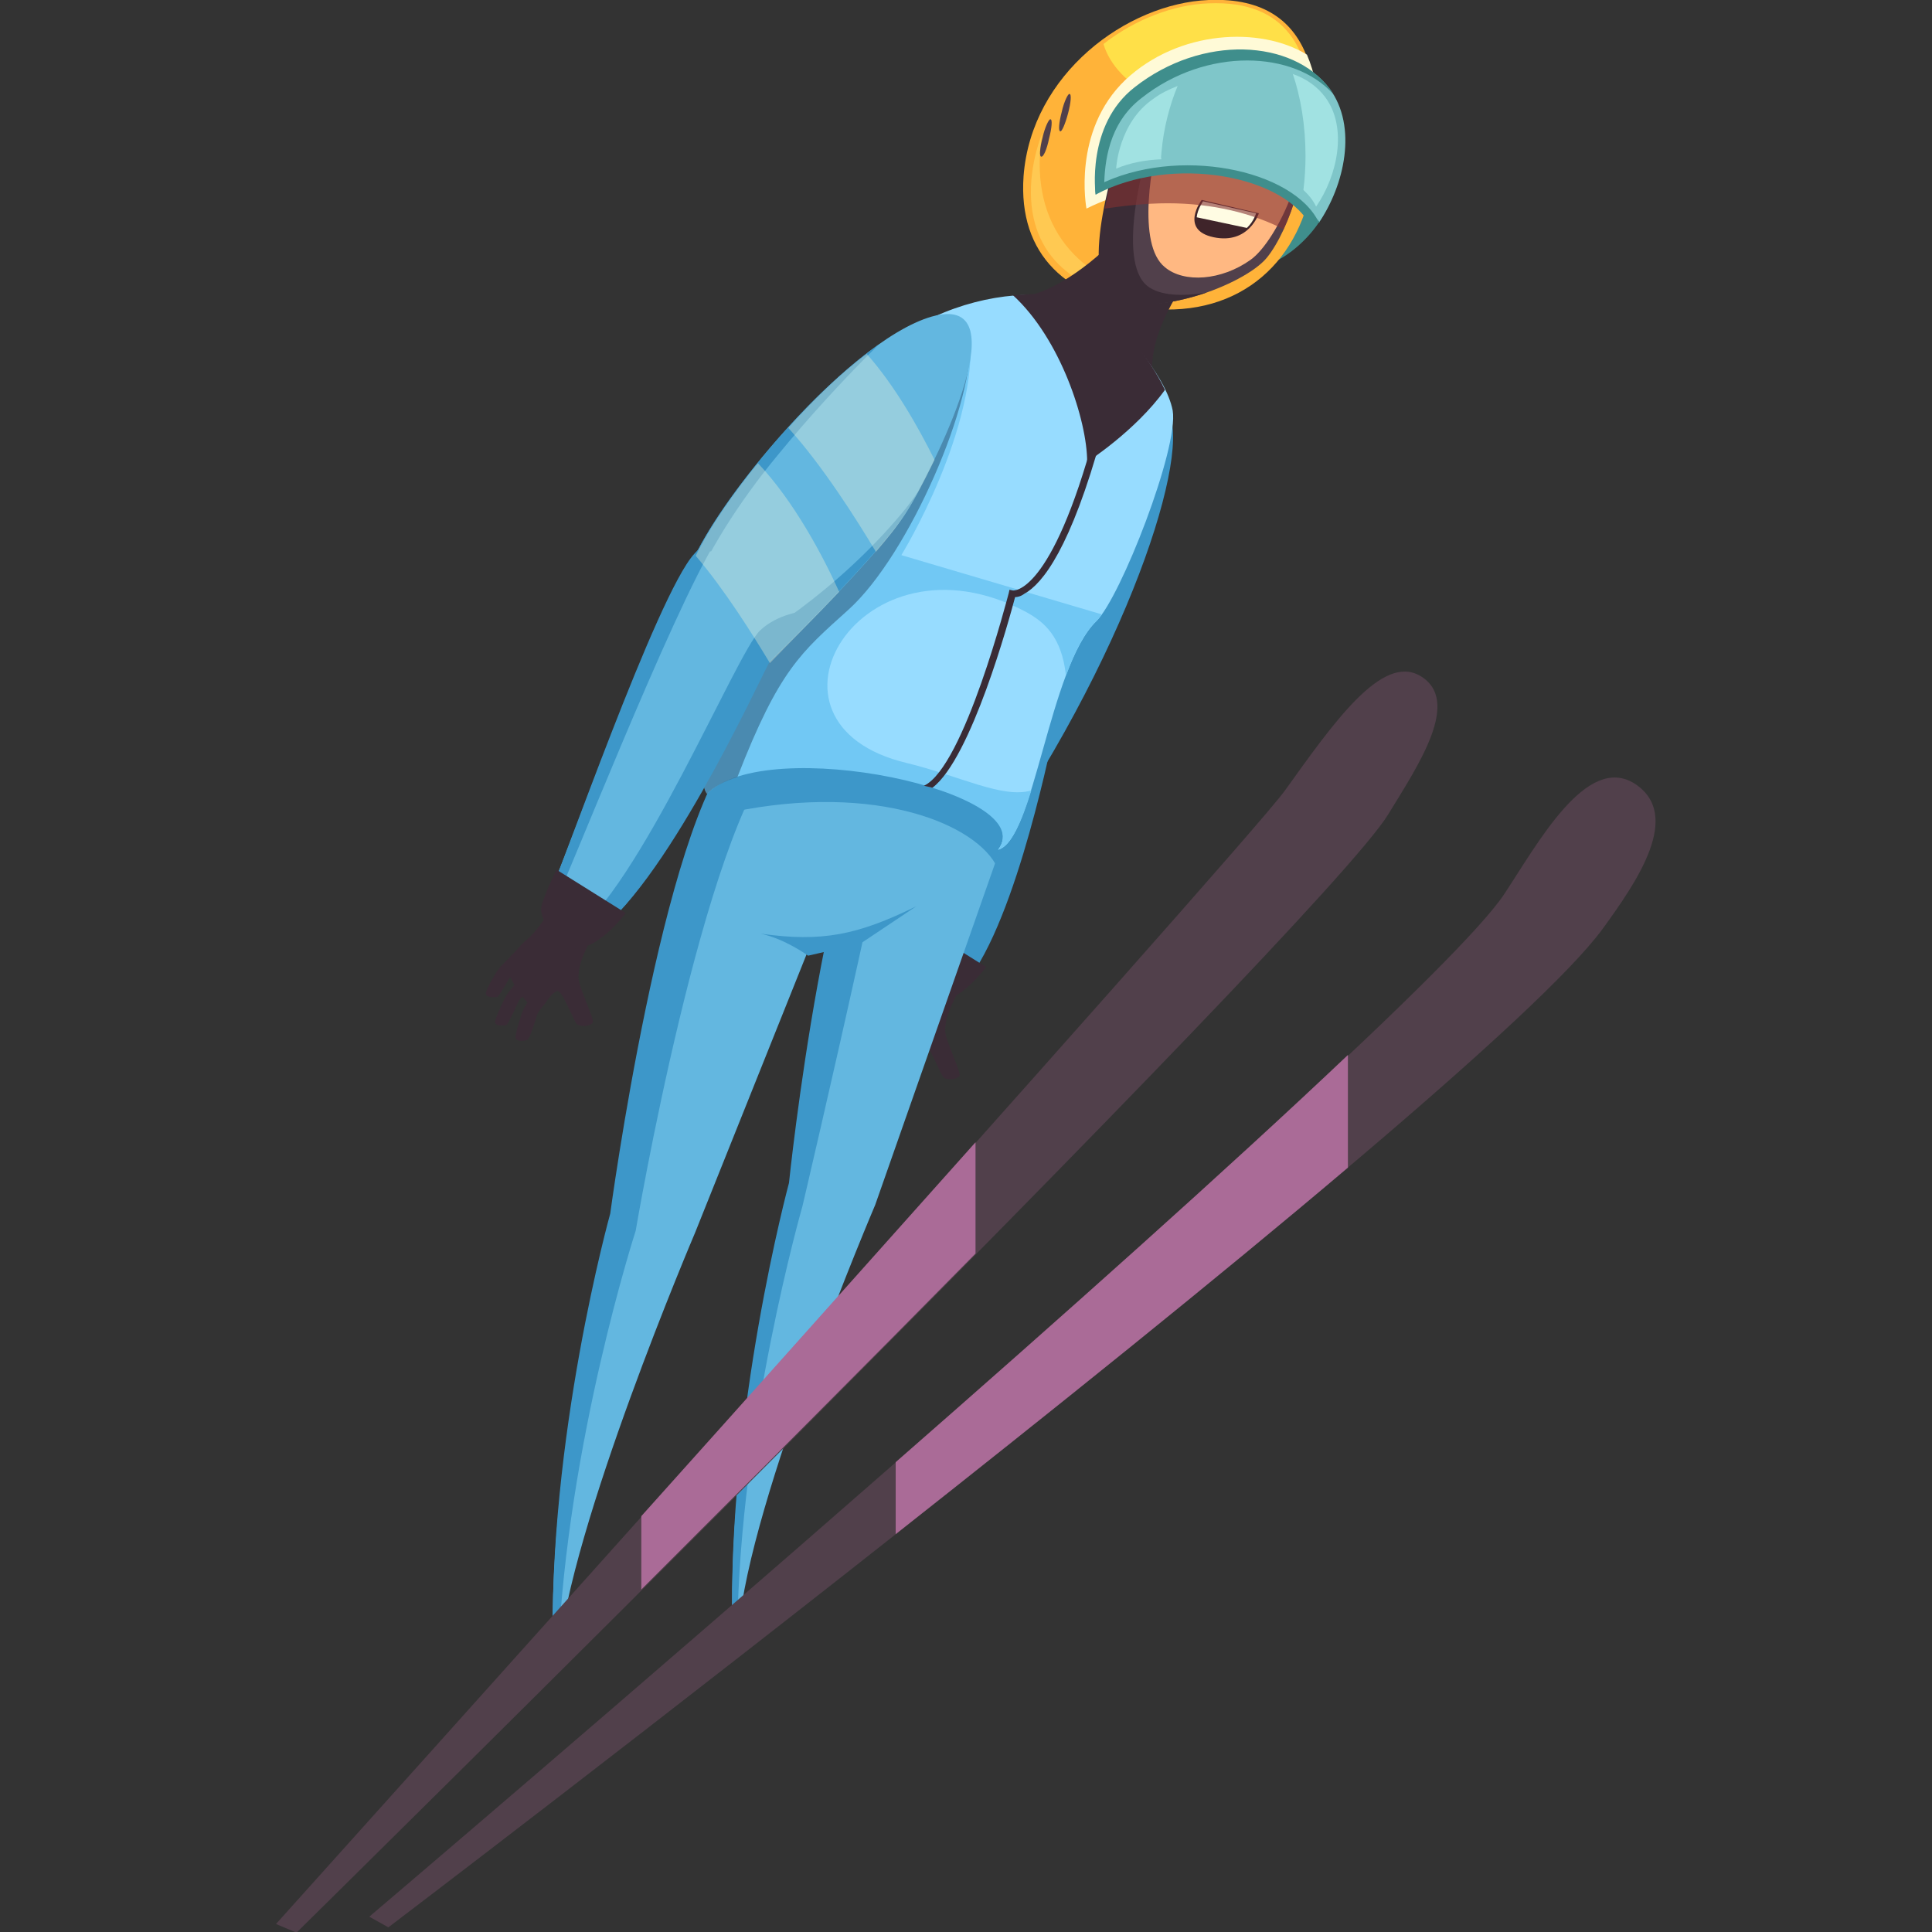 <svg width="56" height="56" viewBox="0 0 56 56" fill="none" xmlns="http://www.w3.org/2000/svg">
<rect x="0" y="0" width="56" height="56" fill="#333333" stroke="none"/>
<g clip-path="url(#clip0)">
<path d="M27.396 29.767L25.901 28.782C26.187 28.55 26.556 27.99 26.617 27.816L27.99 28.396C28.01 28.396 27.457 29.149 27.396 29.767Z" fill="#3A2C36"/>
<path d="M27.457 29.149C27.478 29.265 27.396 29.613 27.396 29.864C27.396 30.173 27.887 31.101 27.805 31.197C27.683 31.313 27.437 31.294 27.355 31.236C27.273 31.178 26.925 30.231 26.781 30.27C26.556 30.347 26.372 30.791 26.249 30.811C26.003 30.869 25.471 30.019 25.368 29.768C25.266 29.517 25.655 28.821 26.228 28.589C26.454 28.493 27.457 29.149 27.457 29.149Z" fill="#3A2C36"/>
<path d="M26.659 30.308C26.474 30.559 26.208 30.888 26.187 30.984C26.167 31.081 25.983 31.66 25.921 31.68C25.86 31.718 25.593 31.757 25.573 31.622C25.573 31.487 25.757 30.849 25.839 30.733C25.921 30.598 26.187 30.154 26.228 30.134C26.29 30.115 26.761 30.173 26.659 30.308Z" fill="#3A2C36"/>
<path d="M26.208 29.941C26.003 30.173 25.696 30.463 25.655 30.559C25.614 30.656 25.368 31.197 25.307 31.235C25.225 31.255 24.959 31.274 24.979 31.139C25 31.004 25.266 30.405 25.368 30.289C25.471 30.173 25.778 29.748 25.839 29.729C25.86 29.709 26.31 29.825 26.208 29.941Z" fill="#3A2C36"/>
<path d="M26.064 29.227C25.819 29.439 25.491 29.69 25.45 29.787C25.389 29.883 25.102 30.405 25.041 30.424C24.959 30.444 24.692 30.444 24.713 30.308C24.733 30.173 25.061 29.594 25.184 29.497C25.307 29.381 25.655 28.995 25.696 28.995C25.757 28.976 26.208 29.13 26.064 29.227Z" fill="#3A2C36"/>
<path d="M38.558 5.814C38.968 4.713 39.009 3.69 38.538 3.516C38.067 3.342 37.288 4.076 36.838 5.158C36.367 6.239 35.834 7.514 36.326 7.688C36.776 7.881 38.108 7.031 38.558 5.814Z" fill="#3F8E8C"/>
<path d="M29.669 5.1C29.505 7.398 30.939 8.693 33.294 8.944C35.998 9.214 37.759 7.514 38.067 5.08C38.353 2.859 38.312 -0.135 35.035 2.77348e-05C32.66 0.097 29.895 2.144 29.669 5.1Z" fill="#FFB339"/>
<path d="M30.14 4.52C30.14 4.308 30.181 4.095 30.202 3.883C30.038 4.308 29.936 4.752 29.895 5.216C29.731 7.302 31.041 8.461 33.172 8.693C33.479 8.731 33.766 8.731 34.032 8.712C31.574 8.326 30.038 6.916 30.14 4.52Z" fill="#FFC952"/>
<path d="M36.182 3.438C36.838 3.438 37.473 3.342 38.026 3.187C37.964 1.526 37.35 5.19827e-05 35.035 0.097C34.011 0.135 32.905 0.56 31.984 1.275C32.352 2.511 34.093 3.438 36.182 3.438Z" fill="#FFE048"/>
<path d="M37.309 5.312H38.046C38.353 3.941 38.333 2.647 37.882 1.584C36.531 0.754 34.155 0.869 32.618 2.318C31.062 3.806 31.492 6.046 31.492 6.046C33.417 5.081 36.08 5.119 37.309 6.066V5.312Z" fill="#FFFAD7"/>
<path d="M34.667 7.746L32.557 6.665C31.902 7.476 30.529 8.519 29.669 8.577L33.417 10.972C33.192 9.523 34.667 7.746 34.667 7.746Z" fill="#3A2C36"/>
<path d="M27.99 19.433C27.99 17.887 31.123 12.749 33.274 11.822C34.892 11.146 33.786 16.361 30.222 22.311L27.99 19.433Z" fill="#3D97C9"/>
<path d="M27.683 28.821C29.301 27.392 30.386 21.887 30.55 21.268C30.714 20.65 28.666 17.927 28.072 18.834C27.334 19.993 26.474 27.392 26.31 27.875C26.167 28.358 27.048 29.381 27.683 28.821Z" fill="#3D97C9"/>
<path d="M26.576 26.773C26.576 26.773 26.126 27.681 26.126 27.933C26.126 28.184 26.515 29.014 27.171 29.034C27.826 29.053 28.584 28.029 28.584 28.029L26.576 26.773Z" fill="#3A2C36"/>
<path d="M26.659 20.978C24.528 23.238 23.013 34.384 23.013 34.384C23.013 34.384 21.067 40.952 21.231 47.23H21.415C21.702 43.521 25.368 34.925 25.368 34.925L29.137 24.185C29.157 24.185 28.788 18.738 26.659 20.978Z" fill="#63B7E0"/>
<path d="M23.259 34.964C23.259 34.964 26.638 20.573 26.126 21.094C23.996 23.355 22.869 34.288 22.869 34.288C22.869 34.288 21.067 40.952 21.231 47.23H21.374C21.436 41.319 23.259 34.964 23.259 34.964Z" fill="#3D97C9"/>
<path d="M21.436 21.809C19.306 24.069 17.79 35.215 17.79 35.215C17.79 35.215 15.865 41.725 16.029 47.983L16.192 48.041C16.479 44.333 20.145 35.736 20.145 35.736L23.402 27.604L25.245 27.121L27.765 20.476C27.785 20.457 23.566 19.549 21.436 21.809Z" fill="#63B7E0"/>
<path d="M20.821 23.625C25.122 22.62 28.133 23.799 28.85 25.035L29.362 23.605L27.949 22.33L23.504 21.345L21.497 22.002L20.821 23.625Z" fill="#3D97C9"/>
<path d="M18.425 35.678C18.425 35.678 20.391 24.069 22.603 21.732C23.402 20.881 24.447 20.476 25.471 20.283C24.139 20.321 22.398 20.495 21.333 21.635C19.203 23.895 17.688 35.176 17.688 35.176C17.688 35.176 15.865 41.705 16.029 47.964L16.172 48.003C16.438 41.802 18.425 35.678 18.425 35.678Z" fill="#3D97C9"/>
<path d="M32.66 3.709C32.291 4.655 31.451 7.785 32.373 8.538C33.294 9.291 36.059 8.268 36.715 7.476C37.37 6.684 38.148 4.443 37.534 3.612C36.92 2.782 32.66 3.709 32.66 3.709Z" fill="#51404B"/>
<path d="M33.254 8.287C32.352 7.553 33.151 4.559 33.52 3.535C33.008 3.632 32.66 3.709 32.66 3.709C32.291 4.656 31.308 7.843 32.229 8.596C32.741 9.021 33.991 8.809 34.974 8.48C34.278 8.596 33.622 8.577 33.254 8.287Z" fill="#3A2C36"/>
<path d="M33.704 3.497C33.356 4.713 32.946 7.089 33.766 7.746C34.319 8.21 35.404 8.133 36.244 7.534C37.042 6.974 38.169 4.443 37.534 3.574C37.124 3.033 35.015 3.284 33.704 3.497Z" fill="#FFB882"/>
<path d="M34.831 5.795C34.831 5.795 34.175 6.665 35.179 6.877C36.203 7.09 36.489 6.182 36.489 6.182L34.831 5.795Z" fill="#3F242A"/>
<path d="M36.141 6.607C36.346 6.413 36.408 6.182 36.408 6.182L34.871 5.834C34.871 5.834 34.708 6.066 34.687 6.298L36.141 6.607Z" fill="#FFFCE3"/>
<path opacity="0.6" d="M33.847 5.892C35.138 5.892 36.305 6.182 37.206 6.645C37.636 5.699 37.964 4.404 37.616 3.709C37.596 3.67 37.575 3.612 37.534 3.574C37.514 3.535 37.473 3.516 37.452 3.477C37.452 3.477 37.432 3.458 37.411 3.458C37.391 3.439 37.35 3.419 37.329 3.4C37.309 3.4 37.309 3.381 37.288 3.381C37.247 3.361 37.186 3.342 37.145 3.323H37.124C37.084 3.303 37.022 3.303 36.981 3.284C36.961 3.284 36.94 3.284 36.92 3.265C36.879 3.265 36.817 3.245 36.776 3.245C36.756 3.245 36.735 3.245 36.735 3.245C36.674 3.245 36.592 3.226 36.531 3.226C36.51 3.226 36.489 3.226 36.469 3.226C36.408 3.226 36.346 3.226 36.285 3.226C36.264 3.226 36.244 3.226 36.203 3.226C36.141 3.226 36.08 3.226 35.998 3.226C35.977 3.226 35.957 3.226 35.957 3.226C35.875 3.226 35.793 3.226 35.711 3.245C35.691 3.245 35.67 3.245 35.65 3.245C35.588 3.245 35.506 3.245 35.445 3.265C35.425 3.265 35.404 3.265 35.363 3.265C35.281 3.265 35.199 3.284 35.117 3.284C35.035 3.284 34.933 3.303 34.851 3.323C34.831 3.323 34.81 3.323 34.79 3.323C34.708 3.323 34.646 3.342 34.564 3.342C34.544 3.342 34.523 3.342 34.523 3.342C34.339 3.361 34.175 3.4 34.011 3.419C33.991 3.419 33.991 3.419 33.97 3.419C33.888 3.439 33.827 3.439 33.745 3.458C33.479 3.497 33.233 3.554 33.069 3.593C33.028 3.593 32.987 3.612 32.946 3.612C32.905 3.612 32.885 3.632 32.864 3.632C32.864 3.632 32.864 3.632 32.844 3.632C32.823 3.632 32.803 3.651 32.782 3.651C32.762 3.651 32.762 3.651 32.741 3.651C32.741 3.651 32.741 3.651 32.721 3.651H32.7C32.516 4.095 32.209 5.081 32.025 6.046C32.557 5.969 33.192 5.892 33.847 5.892Z" fill="#843131"/>
<path d="M31.758 5.641C33.95 4.462 37.329 5.08 38.026 6.626C38.722 5.544 39.111 3.844 38.312 2.743C37.288 1.314 34.769 1.178 32.864 2.743C31.533 3.844 31.758 5.641 31.758 5.641Z" fill="#3F8E8C"/>
<path d="M31.82 5.37C34.114 4.211 37.493 4.907 38.23 6.452C38.968 5.37 39.357 3.671 38.538 2.569C37.473 1.14 34.708 1.179 32.987 2.589C31.738 3.613 31.82 5.37 31.82 5.37Z" fill="#7FC6C9"/>
<path d="M43.596 25.924C40.995 29.826 10.704 55.556 10.704 55.556L11.257 55.865C11.257 55.865 42.859 31.873 46.464 26.909C47.447 25.556 48.778 23.625 47.386 22.717C45.993 21.828 44.58 24.436 43.596 25.924Z" fill="#51404B"/>
<path d="M37.247 22.91C36.121 24.494 8 55.768 8 55.768L8.594 56.019C8.594 56.019 38.333 26.735 40.238 23.605C41.098 22.195 42.388 20.302 41.159 19.587C40.053 18.95 38.66 20.94 37.247 22.91Z" fill="#51404B"/>
<path d="M31.39 8.808C30.325 8.364 28.604 8.48 27.089 9.176C25.593 9.871 24.221 14.372 23.197 15.724C22.173 17.076 20.186 21.983 20.801 22.736C22.521 20.978 30.202 22.948 28.932 24.629C29.976 24.359 30.407 19.336 31.779 18.003C32.475 17.327 34.175 12.981 33.991 11.899C33.806 10.914 32.475 9.272 31.39 8.808Z" fill="#97DCFF"/>
<path d="M26.126 16.091C26.126 16.091 28.399 12.402 28.113 9.562C26.761 10.74 24.139 14.488 23.197 15.724C22.173 17.076 19.879 22.253 20.494 23.007C22.214 21.249 30.202 22.949 28.932 24.629C29.301 24.533 29.608 23.837 29.895 22.91C29.075 23.161 27.805 22.485 26.29 22.118C21.477 20.978 24.959 15.203 29.731 17.733C30.263 18.023 30.775 18.448 30.898 19.587C31.144 18.911 31.431 18.332 31.779 18.003C31.82 17.965 31.881 17.888 31.943 17.81L26.126 16.091Z" fill="#71C8F4"/>
<path opacity="0.6" d="M24.59 17.675C26.351 16.091 28.297 11.571 28.113 9.736C28.113 9.678 28.092 9.639 28.092 9.601C26.72 10.818 24.139 14.507 23.197 15.724C22.173 17.076 19.879 22.253 20.494 23.007C20.698 22.794 21.006 22.64 21.374 22.524C22.583 19.414 23.218 18.911 24.59 17.675Z" fill="#316182"/>
<path d="M19.9 16.767C20.289 15.067 24.467 9.91 27.007 9.176C29.546 8.461 27.252 13.155 26.372 14.681C25.512 16.207 20.944 20.495 20.944 20.495L19.9 16.767Z" fill="#63B7E0"/>
<path d="M22.542 13.193C23.443 12.092 24.508 10.933 25.471 9.987C23.054 11.687 20.207 15.376 19.9 16.767L20.023 17.211C20.473 16.072 21.374 14.604 22.542 13.193Z" fill="#3D97C9"/>
<path d="M26.126 14.893C24.385 16.98 21.845 18.776 20.555 19.124L20.944 20.495C20.944 20.495 25.512 16.188 26.372 14.681C26.454 14.546 26.536 14.391 26.638 14.217C26.474 14.449 26.31 14.681 26.126 14.893Z" fill="#3D97C9"/>
<path d="M17.135 27.14C19.224 25.788 21.804 19.819 22.153 19.163C22.48 18.506 21.006 15.203 20.145 16.13C19.06 17.308 16.213 25.402 15.926 25.904C15.619 26.426 16.315 27.681 17.135 27.14Z" fill="#63B7E0"/>
<path d="M23.504 17.733C23.279 17.675 22.521 17.811 22.03 18.274C21.333 18.95 18.527 25.788 16.52 27.16C16.5 27.179 16.479 27.179 16.438 27.199C16.643 27.295 16.889 27.315 17.135 27.141C19.224 25.788 21.927 19.897 22.276 19.24C22.357 19.047 23.259 18.313 23.504 17.733Z" fill="#3D97C9"/>
<path d="M15.947 26.464C16.315 25.827 19.449 17.752 20.801 15.608C20.596 15.492 20.309 15.859 20.125 16.052C19.039 17.231 16.213 25.402 15.926 25.904C15.824 26.059 15.844 26.31 15.926 26.541C15.926 26.522 15.926 26.484 15.947 26.464Z" fill="#3D97C9"/>
<path d="M33.09 2.84C34.974 1.352 37.514 1.468 38.64 2.724C38.599 2.666 38.579 2.608 38.538 2.569C37.473 1.14 34.851 0.985 32.885 2.531C31.472 3.632 31.758 5.641 31.758 5.641C31.84 5.602 31.922 5.389 32.004 5.351C32.025 4.752 32.106 3.593 33.09 2.84Z" fill="#3F8E8C"/>
<path d="M38.169 6.336C38.19 6.375 38.21 6.413 38.23 6.452L38.251 6.433C38.21 6.394 38.19 6.355 38.169 6.336Z" fill="#3F8E8C"/>
<path d="M31.41 8.712C30.857 8.48 30.12 8.5 29.362 8.558C30.734 9.813 31.512 12.189 31.512 13.387C31.512 13.387 32.905 12.498 33.766 11.301C33.315 10.335 32.291 9.079 31.41 8.712Z" fill="#3A2C36"/>
<path d="M22.05 27.063C22.767 27.218 23.422 27.701 23.422 27.701L24.938 27.353L26.556 26.271C24.856 27.102 23.832 27.314 22.05 27.063Z" fill="#3D97C9"/>
<g opacity="0.57">
<path opacity="0.57" d="M24.324 17.154C23.852 16.11 23.013 14.526 21.968 13.425C21.333 14.198 20.596 15.222 20.166 16.11C21.006 17.096 21.804 18.37 22.316 19.22C22.91 18.602 23.648 17.868 24.324 17.154Z" fill="#FFFAD7"/>
<path opacity="0.57" d="M27.089 13.329C26.617 12.382 25.942 11.184 25.122 10.257C24.303 10.876 23.504 11.668 22.849 12.402C23.832 13.483 24.836 15.067 25.389 15.995C26.085 15.183 26.372 14.797 27.089 13.329Z" fill="#FFFAD7"/>
</g>
<path d="M31.738 12.537C30.468 17.269 29.362 17.115 29.362 17.115L29.26 17.095L29.239 17.192C29.219 17.25 27.949 22.234 26.781 22.775L27.027 22.833C28.154 21.983 29.26 17.926 29.423 17.308C29.485 17.308 29.587 17.289 29.69 17.211C30.222 16.922 31.041 15.879 31.943 12.595L31.738 12.537Z" fill="#3A2C36"/>
<path d="M16.131 25.209C16.131 25.209 15.681 26.117 15.681 26.368C15.681 26.619 16.07 27.45 16.725 27.469C17.38 27.488 18.138 26.465 18.138 26.465L16.131 25.209Z" fill="#3A2C36"/>
<path d="M25.962 42.382V44.468C30.468 40.914 35.24 37.089 39.07 33.844V30.579C35.629 33.844 30.734 38.209 25.962 42.382Z" fill="#AA6B97"/>
<path d="M18.589 46.071C21.661 43 25.081 39.581 28.276 36.335V33.109C25.204 36.548 21.763 40.411 18.589 43.946V46.071Z" fill="#AA6B97"/>
<path d="M33.663 4.443C33.724 3.709 33.909 3.033 34.134 2.492C33.888 2.589 33.643 2.705 33.438 2.859C32.414 3.555 32.352 4.888 32.352 4.888C32.762 4.714 33.212 4.636 33.663 4.617C33.643 4.54 33.663 4.501 33.663 4.443Z" fill="#A1E2E2"/>
<path d="M38.415 2.821C38.19 2.512 37.862 2.28 37.473 2.145C37.698 2.801 37.841 3.632 37.841 4.521C37.841 4.849 37.821 5.177 37.78 5.506C37.944 5.66 38.067 5.815 38.148 5.989C38.763 5.1 39.07 3.709 38.415 2.821Z" fill="#A1E2E2"/>
<path d="M30.407 4.018C30.488 3.709 30.509 3.458 30.448 3.458C30.407 3.439 30.284 3.69 30.222 3.98C30.14 4.289 30.12 4.54 30.181 4.54C30.243 4.559 30.345 4.327 30.407 4.018Z" fill="#51404B"/>
<path d="M30.959 3.284C31.041 2.975 31.062 2.724 31 2.724C30.96 2.704 30.837 2.956 30.775 3.245C30.693 3.554 30.673 3.805 30.734 3.805C30.775 3.825 30.878 3.593 30.959 3.284Z" fill="#51404B"/>
<path d="M16.766 28.222L15.271 27.237C15.558 27.005 15.926 26.445 15.988 26.271L17.36 26.851C17.38 26.851 16.827 27.604 16.766 28.222Z" fill="#3A2C36"/>
<path d="M16.827 27.604C16.848 27.72 16.766 28.068 16.766 28.319C16.766 28.628 17.258 29.555 17.176 29.652C17.053 29.768 16.807 29.748 16.725 29.69C16.643 29.632 16.295 28.686 16.152 28.724C15.926 28.802 15.742 29.246 15.619 29.265C15.373 29.323 14.841 28.473 14.738 28.222C14.636 27.971 15.025 27.276 15.599 27.044C15.824 26.947 16.827 27.604 16.827 27.604Z" fill="#3A2C36"/>
<path d="M16.029 28.763C15.844 29.014 15.578 29.342 15.558 29.439C15.537 29.536 15.353 30.115 15.291 30.134C15.23 30.173 14.964 30.212 14.943 30.076C14.943 29.941 15.127 29.304 15.209 29.188C15.291 29.053 15.558 28.608 15.599 28.589C15.66 28.57 16.131 28.628 16.029 28.763Z" fill="#3A2C36"/>
<path d="M15.578 28.415C15.373 28.647 15.066 28.937 15.025 29.034C14.984 29.13 14.738 29.671 14.677 29.71C14.595 29.729 14.329 29.748 14.349 29.613C14.37 29.478 14.636 28.879 14.738 28.763C14.841 28.647 15.148 28.222 15.209 28.203C15.23 28.164 15.681 28.28 15.578 28.415Z" fill="#3A2C36"/>
<path d="M15.435 27.7C15.189 27.913 14.861 28.164 14.82 28.261C14.759 28.357 14.472 28.879 14.411 28.898C14.329 28.917 14.062 28.917 14.083 28.782C14.103 28.647 14.431 28.067 14.554 27.971C14.677 27.855 15.025 27.468 15.066 27.468C15.127 27.43 15.578 27.584 15.435 27.7Z" fill="#3A2C36"/>
</g>
<defs>
<clipPath id="clip0">
<rect width="40" height="56" fill="white" transform="translate(8)"/>
</clipPath>
</defs>
</svg>
